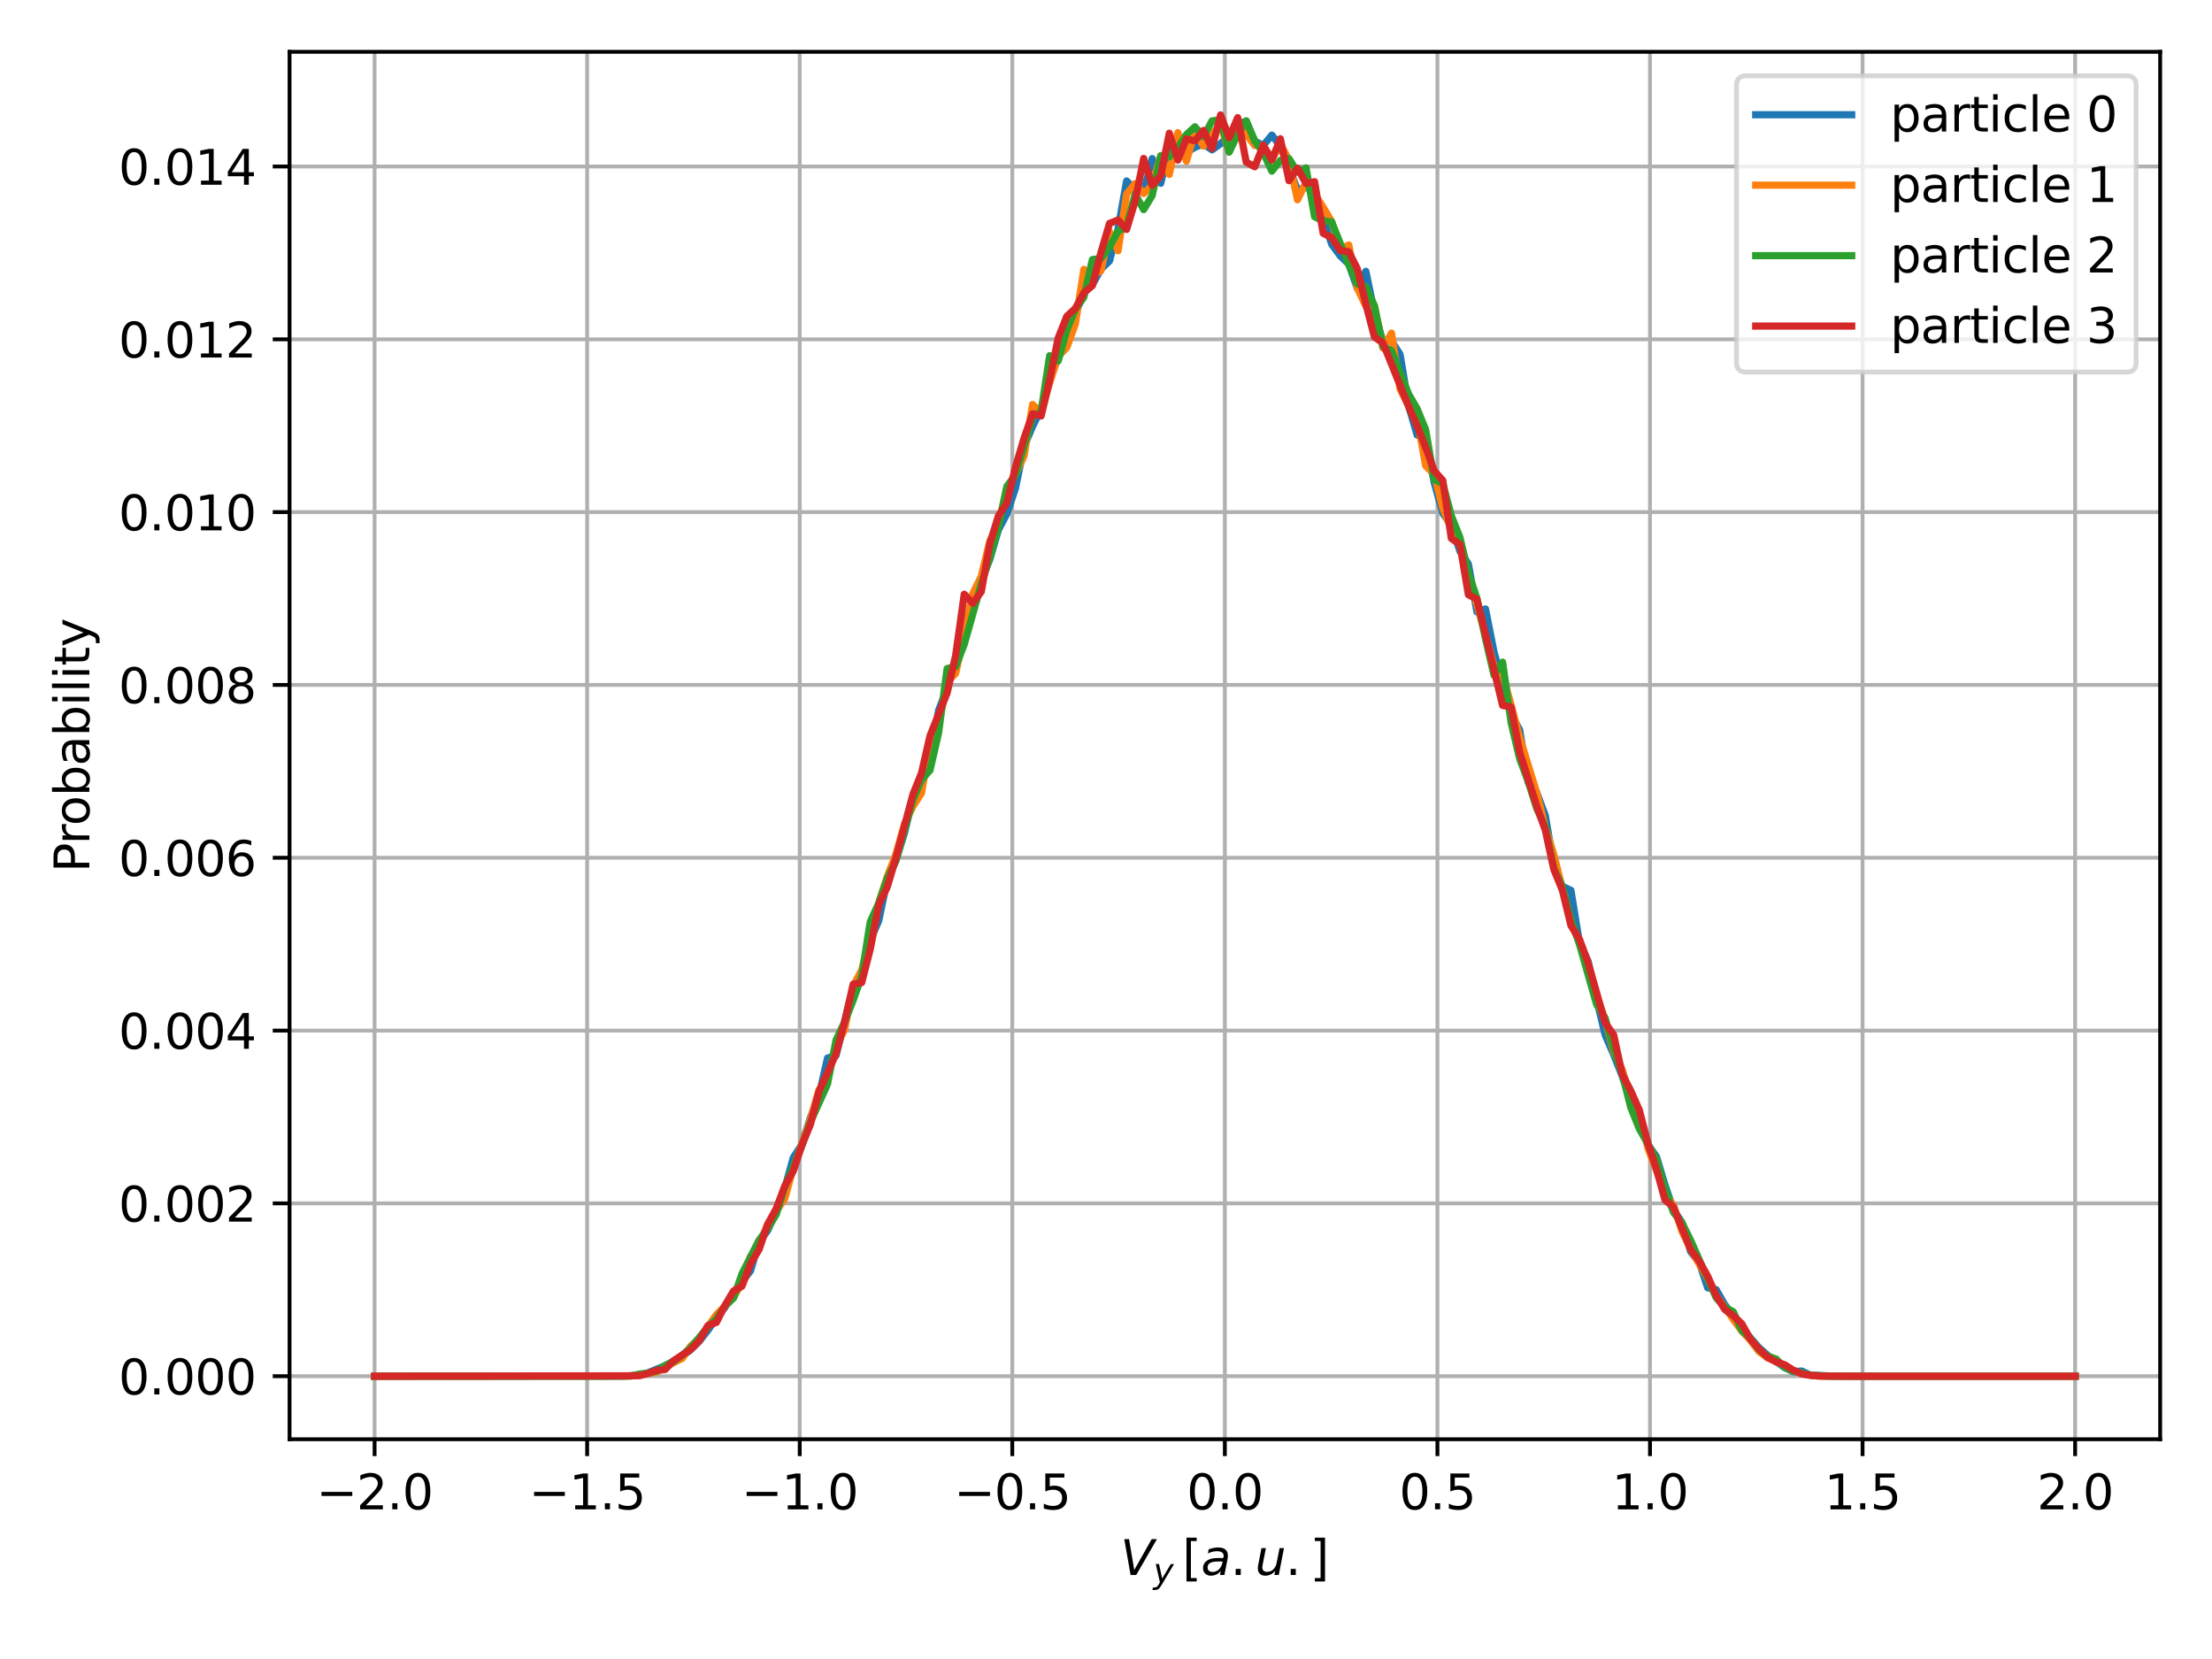 <?xml version="1.0" encoding="utf-8" standalone="no"?>
<!DOCTYPE svg PUBLIC "-//W3C//DTD SVG 1.1//EN"
  "http://www.w3.org/Graphics/SVG/1.1/DTD/svg11.dtd">
<svg height="345.6pt" version="1.1" viewBox="0 0 460.8 345.6" width="460.8pt" xmlns="http://www.w3.org/2000/svg" xmlns:xlink="http://www.w3.org/1999/xlink">
 <defs>
  <style type="text/css">*{stroke-linecap:butt;stroke-linejoin:round;}</style>
 </defs>
 <g id="figure_1">
  <g id="patch_1">
   <path d="M 0 345.6 
L 460.8 345.6 
L 460.8 0 
L 0 0 
z
" style="fill:#ffffff;"/>
  </g>
  <g id="axes_1">
   <g id="patch_2">
    <path d="M 60.32 299.824 
L 450 299.824 
L 450 10.8 
L 60.32 10.8 
z
" style="fill:#ffffff;"/>
   </g>
   <g id="matplotlib.axis_1">
    <g id="xtick_1">
     <g id="line2d_1">
      <path clip-path="url(#p11aba7e1f1)" d="M 78.033 299.824 
L 78.033 10.8 
" style="fill:none;stroke:#b0b0b0;stroke-linecap:square;stroke-width:0.8;"/>
     </g>
     <g id="line2d_2">
      <defs>
       <path d="M 0 0 
L 0 3.5 
" id="ma7672d4376" style="stroke:#000000;stroke-width:0.8;"/>
      </defs>
      <g>
       <use style="stroke:#000000;stroke-width:0.8;" x="78.033" xlink:href="#ma7672d4376" y="299.824"/>
      </g>
     </g>
     <g id="text_1">
      <!-- −2.0 -->
      <g transform="translate(65.891 314.422)scale(0.1 -0.1)">
       <defs>
        <path d="M 678 2272 
L 4684 2272 
L 4684 1741 
L 678 1741 
L 678 2272 
z
" id="DejaVuSans-2212" transform="scale(0.016)"/>
        <path d="M 1228 531 
L 3431 531 
L 3431 0 
L 469 0 
L 469 531 
Q 828 903 1448 1529 
Q 2069 2156 2228 2338 
Q 2531 2678 2651 2914 
Q 2772 3150 2772 3378 
Q 2772 3750 2511 3984 
Q 2250 4219 1831 4219 
Q 1534 4219 1204 4116 
Q 875 4013 500 3803 
L 500 4441 
Q 881 4594 1212 4672 
Q 1544 4750 1819 4750 
Q 2544 4750 2975 4387 
Q 3406 4025 3406 3419 
Q 3406 3131 3298 2873 
Q 3191 2616 2906 2266 
Q 2828 2175 2409 1742 
Q 1991 1309 1228 531 
z
" id="DejaVuSans-32" transform="scale(0.016)"/>
        <path d="M 684 794 
L 1344 794 
L 1344 0 
L 684 0 
L 684 794 
z
" id="DejaVuSans-2e" transform="scale(0.016)"/>
        <path d="M 2034 4250 
Q 1547 4250 1301 3770 
Q 1056 3291 1056 2328 
Q 1056 1369 1301 889 
Q 1547 409 2034 409 
Q 2525 409 2770 889 
Q 3016 1369 3016 2328 
Q 3016 3291 2770 3770 
Q 2525 4250 2034 4250 
z
M 2034 4750 
Q 2819 4750 3233 4129 
Q 3647 3509 3647 2328 
Q 3647 1150 3233 529 
Q 2819 -91 2034 -91 
Q 1250 -91 836 529 
Q 422 1150 422 2328 
Q 422 3509 836 4129 
Q 1250 4750 2034 4750 
z
" id="DejaVuSans-30" transform="scale(0.016)"/>
       </defs>
       <use xlink:href="#DejaVuSans-2212"/>
       <use x="83.789" xlink:href="#DejaVuSans-32"/>
       <use x="147.412" xlink:href="#DejaVuSans-2e"/>
       <use x="179.199" xlink:href="#DejaVuSans-30"/>
      </g>
     </g>
    </g>
    <g id="xtick_2">
     <g id="line2d_3">
      <path clip-path="url(#p11aba7e1f1)" d="M 122.315 299.824 
L 122.315 10.8 
" style="fill:none;stroke:#b0b0b0;stroke-linecap:square;stroke-width:0.8;"/>
     </g>
     <g id="line2d_4">
      <g>
       <use style="stroke:#000000;stroke-width:0.8;" x="122.315" xlink:href="#ma7672d4376" y="299.824"/>
      </g>
     </g>
     <g id="text_2">
      <!-- −1.5 -->
      <g transform="translate(110.173 314.422)scale(0.1 -0.1)">
       <defs>
        <path d="M 794 531 
L 1825 531 
L 1825 4091 
L 703 3866 
L 703 4441 
L 1819 4666 
L 2450 4666 
L 2450 531 
L 3481 531 
L 3481 0 
L 794 0 
L 794 531 
z
" id="DejaVuSans-31" transform="scale(0.016)"/>
        <path d="M 691 4666 
L 3169 4666 
L 3169 4134 
L 1269 4134 
L 1269 2991 
Q 1406 3038 1543 3061 
Q 1681 3084 1819 3084 
Q 2600 3084 3056 2656 
Q 3513 2228 3513 1497 
Q 3513 744 3044 326 
Q 2575 -91 1722 -91 
Q 1428 -91 1123 -41 
Q 819 9 494 109 
L 494 744 
Q 775 591 1075 516 
Q 1375 441 1709 441 
Q 2250 441 2565 725 
Q 2881 1009 2881 1497 
Q 2881 1984 2565 2268 
Q 2250 2553 1709 2553 
Q 1456 2553 1204 2497 
Q 953 2441 691 2322 
L 691 4666 
z
" id="DejaVuSans-35" transform="scale(0.016)"/>
       </defs>
       <use xlink:href="#DejaVuSans-2212"/>
       <use x="83.789" xlink:href="#DejaVuSans-31"/>
       <use x="147.412" xlink:href="#DejaVuSans-2e"/>
       <use x="179.199" xlink:href="#DejaVuSans-35"/>
      </g>
     </g>
    </g>
    <g id="xtick_3">
     <g id="line2d_5">
      <path clip-path="url(#p11aba7e1f1)" d="M 166.596 299.824 
L 166.596 10.8 
" style="fill:none;stroke:#b0b0b0;stroke-linecap:square;stroke-width:0.8;"/>
     </g>
     <g id="line2d_6">
      <g>
       <use style="stroke:#000000;stroke-width:0.8;" x="166.596" xlink:href="#ma7672d4376" y="299.824"/>
      </g>
     </g>
     <g id="text_3">
      <!-- −1.0 -->
      <g transform="translate(154.455 314.422)scale(0.1 -0.1)">
       <use xlink:href="#DejaVuSans-2212"/>
       <use x="83.789" xlink:href="#DejaVuSans-31"/>
       <use x="147.412" xlink:href="#DejaVuSans-2e"/>
       <use x="179.199" xlink:href="#DejaVuSans-30"/>
      </g>
     </g>
    </g>
    <g id="xtick_4">
     <g id="line2d_7">
      <path clip-path="url(#p11aba7e1f1)" d="M 210.878 299.824 
L 210.878 10.8 
" style="fill:none;stroke:#b0b0b0;stroke-linecap:square;stroke-width:0.8;"/>
     </g>
     <g id="line2d_8">
      <g>
       <use style="stroke:#000000;stroke-width:0.8;" x="210.878" xlink:href="#ma7672d4376" y="299.824"/>
      </g>
     </g>
     <g id="text_4">
      <!-- −0.5 -->
      <g transform="translate(198.737 314.422)scale(0.1 -0.1)">
       <use xlink:href="#DejaVuSans-2212"/>
       <use x="83.789" xlink:href="#DejaVuSans-30"/>
       <use x="147.412" xlink:href="#DejaVuSans-2e"/>
       <use x="179.199" xlink:href="#DejaVuSans-35"/>
      </g>
     </g>
    </g>
    <g id="xtick_5">
     <g id="line2d_9">
      <path clip-path="url(#p11aba7e1f1)" d="M 255.16 299.824 
L 255.16 10.8 
" style="fill:none;stroke:#b0b0b0;stroke-linecap:square;stroke-width:0.8;"/>
     </g>
     <g id="line2d_10">
      <g>
       <use style="stroke:#000000;stroke-width:0.8;" x="255.16" xlink:href="#ma7672d4376" y="299.824"/>
      </g>
     </g>
     <g id="text_5">
      <!-- 0.0 -->
      <g transform="translate(247.208 314.422)scale(0.1 -0.1)">
       <use xlink:href="#DejaVuSans-30"/>
       <use x="63.623" xlink:href="#DejaVuSans-2e"/>
       <use x="95.41" xlink:href="#DejaVuSans-30"/>
      </g>
     </g>
    </g>
    <g id="xtick_6">
     <g id="line2d_11">
      <path clip-path="url(#p11aba7e1f1)" d="M 299.442 299.824 
L 299.442 10.8 
" style="fill:none;stroke:#b0b0b0;stroke-linecap:square;stroke-width:0.8;"/>
     </g>
     <g id="line2d_12">
      <g>
       <use style="stroke:#000000;stroke-width:0.8;" x="299.442" xlink:href="#ma7672d4376" y="299.824"/>
      </g>
     </g>
     <g id="text_6">
      <!-- 0.5 -->
      <g transform="translate(291.49 314.422)scale(0.1 -0.1)">
       <use xlink:href="#DejaVuSans-30"/>
       <use x="63.623" xlink:href="#DejaVuSans-2e"/>
       <use x="95.41" xlink:href="#DejaVuSans-35"/>
      </g>
     </g>
    </g>
    <g id="xtick_7">
     <g id="line2d_13">
      <path clip-path="url(#p11aba7e1f1)" d="M 343.724 299.824 
L 343.724 10.8 
" style="fill:none;stroke:#b0b0b0;stroke-linecap:square;stroke-width:0.8;"/>
     </g>
     <g id="line2d_14">
      <g>
       <use style="stroke:#000000;stroke-width:0.8;" x="343.724" xlink:href="#ma7672d4376" y="299.824"/>
      </g>
     </g>
     <g id="text_7">
      <!-- 1.0 -->
      <g transform="translate(335.772 314.422)scale(0.1 -0.1)">
       <use xlink:href="#DejaVuSans-31"/>
       <use x="63.623" xlink:href="#DejaVuSans-2e"/>
       <use x="95.41" xlink:href="#DejaVuSans-30"/>
      </g>
     </g>
    </g>
    <g id="xtick_8">
     <g id="line2d_15">
      <path clip-path="url(#p11aba7e1f1)" d="M 388.005 299.824 
L 388.005 10.8 
" style="fill:none;stroke:#b0b0b0;stroke-linecap:square;stroke-width:0.8;"/>
     </g>
     <g id="line2d_16">
      <g>
       <use style="stroke:#000000;stroke-width:0.8;" x="388.005" xlink:href="#ma7672d4376" y="299.824"/>
      </g>
     </g>
     <g id="text_8">
      <!-- 1.5 -->
      <g transform="translate(380.054 314.422)scale(0.1 -0.1)">
       <use xlink:href="#DejaVuSans-31"/>
       <use x="63.623" xlink:href="#DejaVuSans-2e"/>
       <use x="95.41" xlink:href="#DejaVuSans-35"/>
      </g>
     </g>
    </g>
    <g id="xtick_9">
     <g id="line2d_17">
      <path clip-path="url(#p11aba7e1f1)" d="M 432.287 299.824 
L 432.287 10.8 
" style="fill:none;stroke:#b0b0b0;stroke-linecap:square;stroke-width:0.8;"/>
     </g>
     <g id="line2d_18">
      <g>
       <use style="stroke:#000000;stroke-width:0.8;" x="432.287" xlink:href="#ma7672d4376" y="299.824"/>
      </g>
     </g>
     <g id="text_9">
      <!-- 2.0 -->
      <g transform="translate(424.336 314.422)scale(0.1 -0.1)">
       <use xlink:href="#DejaVuSans-32"/>
       <use x="63.623" xlink:href="#DejaVuSans-2e"/>
       <use x="95.41" xlink:href="#DejaVuSans-30"/>
      </g>
     </g>
    </g>
    <g id="text_10">
     <!-- $V_y\/[a.u.]$ -->
     <g transform="translate(233.41 328.102)scale(0.1 -0.1)">
      <defs>
       <path d="M 1319 0 
L 500 4666 
L 1119 4666 
L 1797 653 
L 4063 4666 
L 4750 4666 
L 2053 0 
L 1319 0 
z
" id="DejaVuSans-Oblique-56" transform="scale(0.016)"/>
       <path d="M 1588 -325 
Q 1188 -997 936 -1164 
Q 684 -1331 294 -1331 
L -159 -1331 
L -63 -850 
L 269 -850 
Q 509 -850 678 -719 
Q 847 -588 1056 -206 
L 1234 128 
L 459 3500 
L 1069 3500 
L 1650 819 
L 3256 3500 
L 3859 3500 
L 1588 -325 
z
" id="DejaVuSans-Oblique-79" transform="scale(0.016)"/>
       <path d="M 550 4863 
L 1875 4863 
L 1875 4416 
L 1125 4416 
L 1125 -397 
L 1875 -397 
L 1875 -844 
L 550 -844 
L 550 4863 
z
" id="DejaVuSans-5b" transform="scale(0.016)"/>
       <path d="M 3438 1997 
L 3047 0 
L 2472 0 
L 2578 531 
Q 2325 219 2001 64 
Q 1678 -91 1281 -91 
Q 834 -91 548 182 
Q 263 456 263 884 
Q 263 1497 752 1853 
Q 1241 2209 2100 2209 
L 2900 2209 
L 2931 2363 
Q 2938 2388 2941 2417 
Q 2944 2447 2944 2509 
Q 2944 2788 2717 2942 
Q 2491 3097 2081 3097 
Q 1800 3097 1504 3025 
Q 1209 2953 897 2809 
L 997 3341 
Q 1322 3463 1633 3523 
Q 1944 3584 2234 3584 
Q 2853 3584 3176 3315 
Q 3500 3047 3500 2534 
Q 3500 2431 3484 2292 
Q 3469 2153 3438 1997 
z
M 2816 1759 
L 2241 1759 
Q 1534 1759 1195 1570 
Q 856 1381 856 984 
Q 856 709 1029 553 
Q 1203 397 1509 397 
Q 1978 397 2328 733 
Q 2678 1069 2791 1631 
L 2816 1759 
z
" id="DejaVuSans-Oblique-61" transform="scale(0.016)"/>
       <path d="M 428 1388 
L 838 3500 
L 1416 3500 
L 1006 1409 
Q 975 1256 961 1147 
Q 947 1038 947 966 
Q 947 700 1109 554 
Q 1272 409 1569 409 
Q 2031 409 2368 721 
Q 2706 1034 2809 1563 
L 3194 3500 
L 3769 3500 
L 3091 0 
L 2516 0 
L 2631 550 
Q 2388 244 2052 76 
Q 1716 -91 1338 -91 
Q 878 -91 622 161 
Q 366 413 366 863 
Q 366 956 381 1097 
Q 397 1238 428 1388 
z
" id="DejaVuSans-Oblique-75" transform="scale(0.016)"/>
       <path d="M 1947 4863 
L 1947 -844 
L 622 -844 
L 622 -397 
L 1369 -397 
L 1369 4416 
L 622 4416 
L 622 4863 
L 1947 4863 
z
" id="DejaVuSans-5d" transform="scale(0.016)"/>
      </defs>
      <use transform="translate(0 0.016)" xlink:href="#DejaVuSans-Oblique-56"/>
      <use transform="translate(68.408 -16.391)scale(0.7)" xlink:href="#DejaVuSans-Oblique-79"/>
      <use transform="translate(128.804 0.016)" xlink:href="#DejaVuSans-5b"/>
      <use transform="translate(167.818 0.016)" xlink:href="#DejaVuSans-Oblique-61"/>
      <use transform="translate(229.097 0.016)" xlink:href="#DejaVuSans-2e"/>
      <use transform="translate(280.367 0.016)" xlink:href="#DejaVuSans-Oblique-75"/>
      <use transform="translate(343.745 0.016)" xlink:href="#DejaVuSans-2e"/>
      <use transform="translate(395.015 0.016)" xlink:href="#DejaVuSans-5d"/>
     </g>
    </g>
   </g>
   <g id="matplotlib.axis_2">
    <g id="ytick_1">
     <g id="line2d_19">
      <path clip-path="url(#p11aba7e1f1)" d="M 60.32 286.687 
L 450 286.687 
" style="fill:none;stroke:#b0b0b0;stroke-linecap:square;stroke-width:0.8;"/>
     </g>
     <g id="line2d_20">
      <defs>
       <path d="M 0 0 
L -3.5 0 
" id="m3a9f79f836" style="stroke:#000000;stroke-width:0.8;"/>
      </defs>
      <g>
       <use style="stroke:#000000;stroke-width:0.8;" x="60.32" xlink:href="#m3a9f79f836" y="286.687"/>
      </g>
     </g>
     <g id="text_11">
      <!-- 0.000 -->
      <g transform="translate(24.692 290.486)scale(0.1 -0.1)">
       <use xlink:href="#DejaVuSans-30"/>
       <use x="63.623" xlink:href="#DejaVuSans-2e"/>
       <use x="95.41" xlink:href="#DejaVuSans-30"/>
       <use x="159.033" xlink:href="#DejaVuSans-30"/>
       <use x="222.656" xlink:href="#DejaVuSans-30"/>
      </g>
     </g>
    </g>
    <g id="ytick_2">
     <g id="line2d_21">
      <path clip-path="url(#p11aba7e1f1)" d="M 60.32 250.686 
L 450 250.686 
" style="fill:none;stroke:#b0b0b0;stroke-linecap:square;stroke-width:0.8;"/>
     </g>
     <g id="line2d_22">
      <g>
       <use style="stroke:#000000;stroke-width:0.8;" x="60.32" xlink:href="#m3a9f79f836" y="250.686"/>
      </g>
     </g>
     <g id="text_12">
      <!-- 0.002 -->
      <g transform="translate(24.692 254.485)scale(0.1 -0.1)">
       <use xlink:href="#DejaVuSans-30"/>
       <use x="63.623" xlink:href="#DejaVuSans-2e"/>
       <use x="95.41" xlink:href="#DejaVuSans-30"/>
       <use x="159.033" xlink:href="#DejaVuSans-30"/>
       <use x="222.656" xlink:href="#DejaVuSans-32"/>
      </g>
     </g>
    </g>
    <g id="ytick_3">
     <g id="line2d_23">
      <path clip-path="url(#p11aba7e1f1)" d="M 60.32 214.685 
L 450 214.685 
" style="fill:none;stroke:#b0b0b0;stroke-linecap:square;stroke-width:0.8;"/>
     </g>
     <g id="line2d_24">
      <g>
       <use style="stroke:#000000;stroke-width:0.8;" x="60.32" xlink:href="#m3a9f79f836" y="214.685"/>
      </g>
     </g>
     <g id="text_13">
      <!-- 0.004 -->
      <g transform="translate(24.692 218.484)scale(0.1 -0.1)">
       <defs>
        <path d="M 2419 4116 
L 825 1625 
L 2419 1625 
L 2419 4116 
z
M 2253 4666 
L 3047 4666 
L 3047 1625 
L 3713 1625 
L 3713 1100 
L 3047 1100 
L 3047 0 
L 2419 0 
L 2419 1100 
L 313 1100 
L 313 1709 
L 2253 4666 
z
" id="DejaVuSans-34" transform="scale(0.016)"/>
       </defs>
       <use xlink:href="#DejaVuSans-30"/>
       <use x="63.623" xlink:href="#DejaVuSans-2e"/>
       <use x="95.41" xlink:href="#DejaVuSans-30"/>
       <use x="159.033" xlink:href="#DejaVuSans-30"/>
       <use x="222.656" xlink:href="#DejaVuSans-34"/>
      </g>
     </g>
    </g>
    <g id="ytick_4">
     <g id="line2d_25">
      <path clip-path="url(#p11aba7e1f1)" d="M 60.32 178.685 
L 450 178.685 
" style="fill:none;stroke:#b0b0b0;stroke-linecap:square;stroke-width:0.8;"/>
     </g>
     <g id="line2d_26">
      <g>
       <use style="stroke:#000000;stroke-width:0.8;" x="60.32" xlink:href="#m3a9f79f836" y="178.685"/>
      </g>
     </g>
     <g id="text_14">
      <!-- 0.006 -->
      <g transform="translate(24.692 182.484)scale(0.1 -0.1)">
       <defs>
        <path d="M 2113 2584 
Q 1688 2584 1439 2293 
Q 1191 2003 1191 1497 
Q 1191 994 1439 701 
Q 1688 409 2113 409 
Q 2538 409 2786 701 
Q 3034 994 3034 1497 
Q 3034 2003 2786 2293 
Q 2538 2584 2113 2584 
z
M 3366 4563 
L 3366 3988 
Q 3128 4100 2886 4159 
Q 2644 4219 2406 4219 
Q 1781 4219 1451 3797 
Q 1122 3375 1075 2522 
Q 1259 2794 1537 2939 
Q 1816 3084 2150 3084 
Q 2853 3084 3261 2657 
Q 3669 2231 3669 1497 
Q 3669 778 3244 343 
Q 2819 -91 2113 -91 
Q 1303 -91 875 529 
Q 447 1150 447 2328 
Q 447 3434 972 4092 
Q 1497 4750 2381 4750 
Q 2619 4750 2861 4703 
Q 3103 4656 3366 4563 
z
" id="DejaVuSans-36" transform="scale(0.016)"/>
       </defs>
       <use xlink:href="#DejaVuSans-30"/>
       <use x="63.623" xlink:href="#DejaVuSans-2e"/>
       <use x="95.41" xlink:href="#DejaVuSans-30"/>
       <use x="159.033" xlink:href="#DejaVuSans-30"/>
       <use x="222.656" xlink:href="#DejaVuSans-36"/>
      </g>
     </g>
    </g>
    <g id="ytick_5">
     <g id="line2d_27">
      <path clip-path="url(#p11aba7e1f1)" d="M 60.32 142.684 
L 450 142.684 
" style="fill:none;stroke:#b0b0b0;stroke-linecap:square;stroke-width:0.8;"/>
     </g>
     <g id="line2d_28">
      <g>
       <use style="stroke:#000000;stroke-width:0.8;" x="60.32" xlink:href="#m3a9f79f836" y="142.684"/>
      </g>
     </g>
     <g id="text_15">
      <!-- 0.008 -->
      <g transform="translate(24.692 146.483)scale(0.1 -0.1)">
       <defs>
        <path d="M 2034 2216 
Q 1584 2216 1326 1975 
Q 1069 1734 1069 1313 
Q 1069 891 1326 650 
Q 1584 409 2034 409 
Q 2484 409 2743 651 
Q 3003 894 3003 1313 
Q 3003 1734 2745 1975 
Q 2488 2216 2034 2216 
z
M 1403 2484 
Q 997 2584 770 2862 
Q 544 3141 544 3541 
Q 544 4100 942 4425 
Q 1341 4750 2034 4750 
Q 2731 4750 3128 4425 
Q 3525 4100 3525 3541 
Q 3525 3141 3298 2862 
Q 3072 2584 2669 2484 
Q 3125 2378 3379 2068 
Q 3634 1759 3634 1313 
Q 3634 634 3220 271 
Q 2806 -91 2034 -91 
Q 1263 -91 848 271 
Q 434 634 434 1313 
Q 434 1759 690 2068 
Q 947 2378 1403 2484 
z
M 1172 3481 
Q 1172 3119 1398 2916 
Q 1625 2713 2034 2713 
Q 2441 2713 2670 2916 
Q 2900 3119 2900 3481 
Q 2900 3844 2670 4047 
Q 2441 4250 2034 4250 
Q 1625 4250 1398 4047 
Q 1172 3844 1172 3481 
z
" id="DejaVuSans-38" transform="scale(0.016)"/>
       </defs>
       <use xlink:href="#DejaVuSans-30"/>
       <use x="63.623" xlink:href="#DejaVuSans-2e"/>
       <use x="95.41" xlink:href="#DejaVuSans-30"/>
       <use x="159.033" xlink:href="#DejaVuSans-30"/>
       <use x="222.656" xlink:href="#DejaVuSans-38"/>
      </g>
     </g>
    </g>
    <g id="ytick_6">
     <g id="line2d_29">
      <path clip-path="url(#p11aba7e1f1)" d="M 60.32 106.683 
L 450 106.683 
" style="fill:none;stroke:#b0b0b0;stroke-linecap:square;stroke-width:0.8;"/>
     </g>
     <g id="line2d_30">
      <g>
       <use style="stroke:#000000;stroke-width:0.8;" x="60.32" xlink:href="#m3a9f79f836" y="106.683"/>
      </g>
     </g>
     <g id="text_16">
      <!-- 0.010 -->
      <g transform="translate(24.692 110.482)scale(0.1 -0.1)">
       <use xlink:href="#DejaVuSans-30"/>
       <use x="63.623" xlink:href="#DejaVuSans-2e"/>
       <use x="95.41" xlink:href="#DejaVuSans-30"/>
       <use x="159.033" xlink:href="#DejaVuSans-31"/>
       <use x="222.656" xlink:href="#DejaVuSans-30"/>
      </g>
     </g>
    </g>
    <g id="ytick_7">
     <g id="line2d_31">
      <path clip-path="url(#p11aba7e1f1)" d="M 60.32 70.683 
L 450 70.683 
" style="fill:none;stroke:#b0b0b0;stroke-linecap:square;stroke-width:0.8;"/>
     </g>
     <g id="line2d_32">
      <g>
       <use style="stroke:#000000;stroke-width:0.8;" x="60.32" xlink:href="#m3a9f79f836" y="70.683"/>
      </g>
     </g>
     <g id="text_17">
      <!-- 0.012 -->
      <g transform="translate(24.692 74.482)scale(0.1 -0.1)">
       <use xlink:href="#DejaVuSans-30"/>
       <use x="63.623" xlink:href="#DejaVuSans-2e"/>
       <use x="95.41" xlink:href="#DejaVuSans-30"/>
       <use x="159.033" xlink:href="#DejaVuSans-31"/>
       <use x="222.656" xlink:href="#DejaVuSans-32"/>
      </g>
     </g>
    </g>
    <g id="ytick_8">
     <g id="line2d_33">
      <path clip-path="url(#p11aba7e1f1)" d="M 60.32 34.682 
L 450 34.682 
" style="fill:none;stroke:#b0b0b0;stroke-linecap:square;stroke-width:0.8;"/>
     </g>
     <g id="line2d_34">
      <g>
       <use style="stroke:#000000;stroke-width:0.8;" x="60.32" xlink:href="#m3a9f79f836" y="34.682"/>
      </g>
     </g>
     <g id="text_18">
      <!-- 0.014 -->
      <g transform="translate(24.692 38.481)scale(0.1 -0.1)">
       <use xlink:href="#DejaVuSans-30"/>
       <use x="63.623" xlink:href="#DejaVuSans-2e"/>
       <use x="95.41" xlink:href="#DejaVuSans-30"/>
       <use x="159.033" xlink:href="#DejaVuSans-31"/>
       <use x="222.656" xlink:href="#DejaVuSans-34"/>
      </g>
     </g>
    </g>
    <g id="text_19">
     <!-- Probability -->
     <g transform="translate(18.612 181.741)rotate(-90)scale(0.1 -0.1)">
      <defs>
       <path d="M 1259 4147 
L 1259 2394 
L 2053 2394 
Q 2494 2394 2734 2622 
Q 2975 2850 2975 3272 
Q 2975 3691 2734 3919 
Q 2494 4147 2053 4147 
L 1259 4147 
z
M 628 4666 
L 2053 4666 
Q 2838 4666 3239 4311 
Q 3641 3956 3641 3272 
Q 3641 2581 3239 2228 
Q 2838 1875 2053 1875 
L 1259 1875 
L 1259 0 
L 628 0 
L 628 4666 
z
" id="DejaVuSans-50" transform="scale(0.016)"/>
       <path d="M 2631 2963 
Q 2534 3019 2420 3045 
Q 2306 3072 2169 3072 
Q 1681 3072 1420 2755 
Q 1159 2438 1159 1844 
L 1159 0 
L 581 0 
L 581 3500 
L 1159 3500 
L 1159 2956 
Q 1341 3275 1631 3429 
Q 1922 3584 2338 3584 
Q 2397 3584 2469 3576 
Q 2541 3569 2628 3553 
L 2631 2963 
z
" id="DejaVuSans-72" transform="scale(0.016)"/>
       <path d="M 1959 3097 
Q 1497 3097 1228 2736 
Q 959 2375 959 1747 
Q 959 1119 1226 758 
Q 1494 397 1959 397 
Q 2419 397 2687 759 
Q 2956 1122 2956 1747 
Q 2956 2369 2687 2733 
Q 2419 3097 1959 3097 
z
M 1959 3584 
Q 2709 3584 3137 3096 
Q 3566 2609 3566 1747 
Q 3566 888 3137 398 
Q 2709 -91 1959 -91 
Q 1206 -91 779 398 
Q 353 888 353 1747 
Q 353 2609 779 3096 
Q 1206 3584 1959 3584 
z
" id="DejaVuSans-6f" transform="scale(0.016)"/>
       <path d="M 3116 1747 
Q 3116 2381 2855 2742 
Q 2594 3103 2138 3103 
Q 1681 3103 1420 2742 
Q 1159 2381 1159 1747 
Q 1159 1113 1420 752 
Q 1681 391 2138 391 
Q 2594 391 2855 752 
Q 3116 1113 3116 1747 
z
M 1159 2969 
Q 1341 3281 1617 3432 
Q 1894 3584 2278 3584 
Q 2916 3584 3314 3078 
Q 3713 2572 3713 1747 
Q 3713 922 3314 415 
Q 2916 -91 2278 -91 
Q 1894 -91 1617 61 
Q 1341 213 1159 525 
L 1159 0 
L 581 0 
L 581 4863 
L 1159 4863 
L 1159 2969 
z
" id="DejaVuSans-62" transform="scale(0.016)"/>
       <path d="M 2194 1759 
Q 1497 1759 1228 1600 
Q 959 1441 959 1056 
Q 959 750 1161 570 
Q 1363 391 1709 391 
Q 2188 391 2477 730 
Q 2766 1069 2766 1631 
L 2766 1759 
L 2194 1759 
z
M 3341 1997 
L 3341 0 
L 2766 0 
L 2766 531 
Q 2569 213 2275 61 
Q 1981 -91 1556 -91 
Q 1019 -91 701 211 
Q 384 513 384 1019 
Q 384 1609 779 1909 
Q 1175 2209 1959 2209 
L 2766 2209 
L 2766 2266 
Q 2766 2663 2505 2880 
Q 2244 3097 1772 3097 
Q 1472 3097 1187 3025 
Q 903 2953 641 2809 
L 641 3341 
Q 956 3463 1253 3523 
Q 1550 3584 1831 3584 
Q 2591 3584 2966 3190 
Q 3341 2797 3341 1997 
z
" id="DejaVuSans-61" transform="scale(0.016)"/>
       <path d="M 603 3500 
L 1178 3500 
L 1178 0 
L 603 0 
L 603 3500 
z
M 603 4863 
L 1178 4863 
L 1178 4134 
L 603 4134 
L 603 4863 
z
" id="DejaVuSans-69" transform="scale(0.016)"/>
       <path d="M 603 4863 
L 1178 4863 
L 1178 0 
L 603 0 
L 603 4863 
z
" id="DejaVuSans-6c" transform="scale(0.016)"/>
       <path d="M 1172 4494 
L 1172 3500 
L 2356 3500 
L 2356 3053 
L 1172 3053 
L 1172 1153 
Q 1172 725 1289 603 
Q 1406 481 1766 481 
L 2356 481 
L 2356 0 
L 1766 0 
Q 1100 0 847 248 
Q 594 497 594 1153 
L 594 3053 
L 172 3053 
L 172 3500 
L 594 3500 
L 594 4494 
L 1172 4494 
z
" id="DejaVuSans-74" transform="scale(0.016)"/>
       <path d="M 2059 -325 
Q 1816 -950 1584 -1140 
Q 1353 -1331 966 -1331 
L 506 -1331 
L 506 -850 
L 844 -850 
Q 1081 -850 1212 -737 
Q 1344 -625 1503 -206 
L 1606 56 
L 191 3500 
L 800 3500 
L 1894 763 
L 2988 3500 
L 3597 3500 
L 2059 -325 
z
" id="DejaVuSans-79" transform="scale(0.016)"/>
      </defs>
      <use xlink:href="#DejaVuSans-50"/>
      <use x="58.553" xlink:href="#DejaVuSans-72"/>
      <use x="97.416" xlink:href="#DejaVuSans-6f"/>
      <use x="158.598" xlink:href="#DejaVuSans-62"/>
      <use x="222.074" xlink:href="#DejaVuSans-61"/>
      <use x="283.354" xlink:href="#DejaVuSans-62"/>
      <use x="346.83" xlink:href="#DejaVuSans-69"/>
      <use x="374.613" xlink:href="#DejaVuSans-6c"/>
      <use x="402.396" xlink:href="#DejaVuSans-69"/>
      <use x="430.18" xlink:href="#DejaVuSans-74"/>
      <use x="469.389" xlink:href="#DejaVuSans-79"/>
     </g>
    </g>
   </g>
   <g id="line2d_35">
    <path clip-path="url(#p11aba7e1f1)" d="M 78.033 286.687 
L 129.658 286.687 
L 133.218 286.488 
L 134.998 285.976 
L 138.559 284.497 
L 142.119 282.507 
L 143.899 281.171 
L 145.679 279.408 
L 147.459 277.134 
L 149.24 274.519 
L 151.02 272.358 
L 152.8 269.287 
L 156.36 264.71 
L 158.141 258.655 
L 159.921 256.352 
L 161.701 252.315 
L 163.481 247.539 
L 165.261 241.142 
L 167.041 238.413 
L 168.822 232.812 
L 170.602 228.292 
L 172.382 220.416 
L 174.162 219.876 
L 177.722 205.604 
L 179.503 204.041 
L 181.283 195.91 
L 183.063 191.788 
L 184.843 183.23 
L 186.623 179.278 
L 188.403 173.592 
L 190.184 166.144 
L 191.964 163.614 
L 193.744 157.416 
L 195.524 147.977 
L 197.304 143.371 
L 199.085 137.43 
L 200.865 129.071 
L 202.645 127.024 
L 204.425 120.77 
L 206.205 116.505 
L 207.985 110.393 
L 209.766 107.01 
L 211.546 101.693 
L 213.326 93.051 
L 215.106 88.814 
L 216.886 85.261 
L 218.666 78.921 
L 220.447 74.543 
L 222.227 66.412 
L 224.007 65.445 
L 225.787 60.925 
L 227.567 59.304 
L 229.347 56.063 
L 231.128 54.357 
L 232.908 47.733 
L 234.688 37.698 
L 236.468 39.489 
L 238.248 39.972 
L 240.029 33.035 
L 241.809 38.181 
L 243.589 30.732 
L 245.369 32.722 
L 247.149 31.784 
L 248.929 30.675 
L 250.71 29.993 
L 252.49 31.216 
L 254.27 29.936 
L 256.05 28.145 
L 257.83 25.785 
L 259.61 25.274 
L 261.391 29.424 
L 263.171 30.277 
L 264.951 28.145 
L 266.731 30.448 
L 268.511 34.855 
L 270.291 39.602 
L 272.072 39.005 
L 273.852 39.83 
L 277.412 50.889 
L 279.192 53.306 
L 280.973 55.011 
L 282.753 60.072 
L 284.533 56.518 
L 286.313 65.076 
L 288.093 71.188 
L 289.873 71.046 
L 291.654 73.803 
L 293.434 84.522 
L 295.214 90.634 
L 296.994 91.316 
L 298.774 100.556 
L 300.554 106.924 
L 302.335 109.426 
L 304.115 114.799 
L 305.895 117.5 
L 307.675 127.479 
L 309.455 126.854 
L 311.235 135.838 
L 314.796 148.773 
L 316.576 152.071 
L 318.356 162.988 
L 320.136 165.12 
L 321.917 169.897 
L 323.697 180.387 
L 325.477 184.652 
L 327.257 185.476 
L 329.037 196.478 
L 330.817 200.203 
L 332.598 208.192 
L 334.378 215.583 
L 336.158 219.706 
L 337.938 224.169 
L 339.718 229.571 
L 341.498 233.835 
L 343.279 238.441 
L 345.059 240.914 
L 346.839 246.828 
L 348.619 252.031 
L 350.399 254.674 
L 352.179 260.73 
L 353.96 262.976 
L 355.74 268.264 
L 357.52 268.662 
L 359.3 271.789 
L 361.08 274.092 
L 362.861 276.679 
L 366.421 280.745 
L 368.201 282.308 
L 371.761 284.895 
L 373.542 285.748 
L 375.322 285.606 
L 377.102 286.459 
L 382.442 286.687 
L 432.287 286.687 
L 432.287 286.687 
" style="fill:none;stroke:#1f77b4;stroke-linecap:square;stroke-width:1.5;"/>
   </g>
   <g id="line2d_36">
    <path clip-path="url(#p11aba7e1f1)" d="M 78.033 286.687 
L 131.438 286.658 
L 136.778 285.834 
L 140.339 283.844 
L 142.119 282.991 
L 143.899 280.404 
L 145.679 278.868 
L 149.24 273.865 
L 152.8 270.282 
L 154.58 267.24 
L 156.36 261.697 
L 158.141 259.451 
L 159.921 254.987 
L 163.481 249.699 
L 165.261 243.331 
L 168.822 233.21 
L 170.602 227.041 
L 172.382 224.681 
L 174.162 218.028 
L 175.942 214.503 
L 177.722 205.405 
L 179.503 202.108 
L 183.063 188.006 
L 184.843 182.576 
L 186.623 177.999 
L 188.403 171.659 
L 190.184 167.992 
L 191.964 165.206 
L 193.744 154.971 
L 195.524 150.962 
L 197.304 142.092 
L 199.085 140.273 
L 202.645 123.67 
L 204.425 120.031 
L 206.205 112.667 
L 207.985 109.284 
L 209.766 101.466 
L 211.546 98.793 
L 213.326 95.012 
L 215.106 84.266 
L 216.886 85.971 
L 218.666 79.774 
L 220.447 74.23 
L 222.227 72.41 
L 224.007 67.492 
L 225.787 56.12 
L 227.567 57.343 
L 229.347 56.404 
L 231.128 48.245 
L 232.908 52.254 
L 234.688 40.427 
L 236.468 38.238 
L 238.248 40.313 
L 240.029 38.636 
L 241.809 32.41 
L 243.589 36.333 
L 245.369 27.633 
L 247.149 33.575 
L 248.929 27.52 
L 250.71 30.448 
L 252.49 27.889 
L 254.27 25.984 
L 256.05 31.642 
L 257.83 24.904 
L 259.61 27.974 
L 261.391 30.306 
L 263.171 30.363 
L 264.951 33.291 
L 266.731 29.965 
L 268.511 33.376 
L 270.291 41.621 
L 272.072 37.953 
L 273.852 40.398 
L 275.632 43.156 
L 277.412 46.17 
L 279.192 51.912 
L 280.973 51.031 
L 282.753 59.987 
L 284.533 63.796 
L 286.313 63.654 
L 288.093 72.496 
L 289.873 69.397 
L 291.654 81.053 
L 293.434 84.55 
L 295.214 87.194 
L 296.994 97.031 
L 298.774 98.85 
L 300.554 105.844 
L 302.335 110.336 
L 304.115 112.525 
L 305.895 120.087 
L 307.675 125.944 
L 311.235 138.737 
L 313.016 140.585 
L 314.796 146.868 
L 316.576 153.606 
L 320.136 165.177 
L 321.917 172.313 
L 323.697 178.056 
L 327.257 192.242 
L 329.037 196.393 
L 330.817 201.653 
L 332.598 207.538 
L 334.378 212.399 
L 336.158 219.109 
L 337.938 222.805 
L 339.718 228.775 
L 341.498 231.732 
L 343.279 239.123 
L 346.839 248.534 
L 348.619 251.121 
L 350.399 256.551 
L 352.179 260.19 
L 355.74 266.444 
L 357.52 269.998 
L 359.3 272.244 
L 361.08 274.888 
L 362.861 277.276 
L 364.641 279.209 
L 366.421 281.541 
L 368.201 282.877 
L 369.981 283.531 
L 371.761 284.611 
L 373.542 285.464 
L 375.322 286.146 
L 377.102 286.516 
L 378.882 286.658 
L 386.003 286.687 
L 432.287 286.687 
L 432.287 286.687 
" style="fill:none;stroke:#ff7f0e;stroke-linecap:square;stroke-width:1.5;"/>
   </g>
   <g id="line2d_37">
    <path clip-path="url(#p11aba7e1f1)" d="M 78.033 286.687 
L 131.438 286.658 
L 133.218 286.232 
L 134.998 286.061 
L 136.778 285.635 
L 138.559 284.469 
L 140.339 283.645 
L 142.119 282.308 
L 143.899 280.745 
L 147.459 276.452 
L 149.24 274.718 
L 151.02 272.102 
L 152.8 270.425 
L 154.58 265.336 
L 158.141 258.314 
L 159.921 255.925 
L 161.701 252.997 
L 163.481 247.283 
L 167.041 238.725 
L 168.822 233.75 
L 172.382 225.847 
L 174.162 216.692 
L 175.942 212.911 
L 177.722 208.391 
L 179.503 203.33 
L 181.283 192.043 
L 183.063 188.12 
L 184.843 182.917 
L 186.623 179.364 
L 190.184 166.599 
L 191.964 162.476 
L 193.744 160.429 
L 195.524 152.668 
L 197.304 139.278 
L 199.085 138.851 
L 200.865 134.245 
L 204.425 121.623 
L 206.205 116.164 
L 207.985 109.796 
L 209.766 101.295 
L 211.546 98.992 
L 215.106 86.853 
L 216.886 85.687 
L 218.666 74.088 
L 220.447 75.197 
L 222.227 68.743 
L 224.007 64.45 
L 225.787 61.92 
L 227.567 54.073 
L 229.347 53.817 
L 231.128 51.458 
L 232.908 48.16 
L 234.688 47.222 
L 236.468 40.427 
L 238.248 43.668 
L 240.029 40.711 
L 241.809 32.466 
L 243.589 32.665 
L 245.369 30.789 
L 247.149 28.031 
L 248.929 26.411 
L 250.71 28.486 
L 252.49 25.188 
L 254.27 24.961 
L 256.05 31.699 
L 257.83 28.003 
L 259.61 25.16 
L 261.391 29.396 
L 263.171 31.813 
L 264.951 35.651 
L 266.731 33.405 
L 268.511 33.035 
L 270.291 35.85 
L 272.072 34.968 
L 273.852 45.146 
L 275.632 46.027 
L 277.412 46.226 
L 280.973 55.153 
L 282.753 59.162 
L 284.533 59.788 
L 286.313 63.682 
L 288.093 72.211 
L 289.873 73.036 
L 293.434 82.077 
L 295.214 85.147 
L 296.994 89.525 
L 298.774 99.959 
L 300.554 100.698 
L 302.335 107.436 
L 304.115 111.9 
L 305.895 119.348 
L 307.675 124.665 
L 309.455 133.051 
L 311.235 140.671 
L 313.016 137.941 
L 314.796 150.564 
L 316.576 158.07 
L 318.356 162.817 
L 320.136 168.447 
L 321.917 172.256 
L 323.697 180.927 
L 325.477 184.765 
L 327.257 191.532 
L 329.037 196.734 
L 332.598 209.215 
L 334.378 212.087 
L 336.158 218.597 
L 337.938 223.686 
L 339.718 230.708 
L 341.498 235.143 
L 345.059 241.483 
L 346.839 247.681 
L 348.619 252.571 
L 350.399 254.76 
L 352.179 258.37 
L 357.52 270.368 
L 359.3 272.301 
L 361.08 273.268 
L 362.861 277.219 
L 364.641 278.755 
L 366.421 281.171 
L 368.201 282.507 
L 369.981 283.104 
L 371.761 284.839 
L 373.542 285.663 
L 375.322 286.004 
L 377.102 286.459 
L 380.662 286.687 
L 432.287 286.687 
L 432.287 286.687 
" style="fill:none;stroke:#2ca02c;stroke-linecap:square;stroke-width:1.5;"/>
   </g>
   <g id="line2d_38">
    <path clip-path="url(#p11aba7e1f1)" d="M 78.033 286.687 
L 131.438 286.601 
L 133.218 286.573 
L 134.998 286.118 
L 136.778 285.464 
L 138.559 285.293 
L 140.339 283.446 
L 143.899 281.114 
L 145.679 279.295 
L 147.459 276.139 
L 149.24 275.485 
L 151.02 271.931 
L 152.8 268.946 
L 154.58 267.923 
L 156.36 263.232 
L 158.141 260.275 
L 159.921 255.044 
L 161.701 251.775 
L 163.481 247.084 
L 165.261 243.928 
L 167.041 238.555 
L 168.822 234.262 
L 170.602 227.382 
L 174.162 219.535 
L 175.942 212.968 
L 177.722 205.036 
L 179.503 204.695 
L 181.283 197.758 
L 183.063 188.518 
L 184.843 184.737 
L 186.623 178.767 
L 190.184 165.461 
L 191.964 161.026 
L 193.744 153.265 
L 197.304 144.366 
L 199.085 136.52 
L 200.865 123.783 
L 202.645 125.688 
L 204.425 123.243 
L 206.205 113.236 
L 207.985 107.464 
L 209.766 104.735 
L 211.546 97.287 
L 213.326 91.288 
L 215.106 86.199 
L 216.886 86.654 
L 218.666 79.148 
L 220.447 70.392 
L 222.227 65.9 
L 224.007 64.251 
L 225.787 60.982 
L 227.567 59.503 
L 229.347 52.595 
L 231.128 46.539 
L 232.908 45.828 
L 234.688 47.79 
L 236.468 41.905 
L 238.248 33.007 
L 240.029 38.607 
L 241.809 36.589 
L 243.589 27.747 
L 245.369 33.348 
L 247.149 28.941 
L 248.929 29.339 
L 250.71 27.178 
L 252.49 30.931 
L 254.27 23.937 
L 256.05 28.685 
L 257.83 24.506 
L 259.61 33.774 
L 261.391 34.741 
L 263.171 30.249 
L 264.951 33.319 
L 266.731 28.913 
L 268.511 37.641 
L 270.291 35.025 
L 272.072 38.238 
L 273.852 37.84 
L 275.632 48.586 
L 277.412 49.524 
L 279.192 52.197 
L 280.973 52.453 
L 282.753 55.978 
L 284.533 63.341 
L 286.313 70.193 
L 288.093 71.444 
L 293.434 84.664 
L 295.214 88.729 
L 296.994 93.221 
L 298.774 98.083 
L 300.554 100.073 
L 302.335 112.155 
L 304.115 113.406 
L 305.895 123.897 
L 307.675 124.807 
L 313.016 146.954 
L 314.796 147.295 
L 316.576 156.733 
L 320.136 167.935 
L 321.917 172.967 
L 323.697 181.126 
L 325.477 185.476 
L 327.257 192.811 
L 329.037 195.654 
L 330.817 200.487 
L 334.378 213.053 
L 336.158 215.583 
L 337.938 223.828 
L 339.718 227.211 
L 341.498 231.248 
L 343.279 238.128 
L 345.059 243.502 
L 346.839 249.955 
L 348.619 251.433 
L 352.179 260.304 
L 353.96 262.72 
L 355.74 265.847 
L 357.52 269.884 
L 359.3 272.784 
L 361.08 274.092 
L 362.861 275.769 
L 364.641 278.982 
L 366.421 281.001 
L 368.201 282.735 
L 369.981 283.701 
L 371.761 284.298 
L 373.542 285.407 
L 375.322 286.203 
L 377.102 286.488 
L 378.882 286.658 
L 386.003 286.687 
L 432.287 286.687 
L 432.287 286.687 
" style="fill:none;stroke:#d62728;stroke-linecap:square;stroke-width:1.5;"/>
   </g>
   <g id="patch_3">
    <path d="M 60.32 299.824 
L 60.32 10.8 
" style="fill:none;stroke:#000000;stroke-linecap:square;stroke-linejoin:miter;stroke-width:0.8;"/>
   </g>
   <g id="patch_4">
    <path d="M 450 299.824 
L 450 10.8 
" style="fill:none;stroke:#000000;stroke-linecap:square;stroke-linejoin:miter;stroke-width:0.8;"/>
   </g>
   <g id="patch_5">
    <path d="M 60.32 299.824 
L 450 299.824 
" style="fill:none;stroke:#000000;stroke-linecap:square;stroke-linejoin:miter;stroke-width:0.8;"/>
   </g>
   <g id="patch_6">
    <path d="M 60.32 10.8 
L 450 10.8 
" style="fill:none;stroke:#000000;stroke-linecap:square;stroke-linejoin:miter;stroke-width:0.8;"/>
   </g>
   <g id="legend_1">
    <g id="patch_7">
     <path d="M 363.744 77.513 
L 443 77.513 
Q 445 77.513 445 75.513 
L 445 17.8 
Q 445 15.8 443 15.8 
L 363.744 15.8 
Q 361.744 15.8 361.744 17.8 
L 361.744 75.513 
Q 361.744 77.513 363.744 77.513 
z
" style="fill:#ffffff;opacity:0.8;stroke:#cccccc;stroke-linejoin:miter;"/>
    </g>
    <g id="line2d_39">
     <path d="M 365.744 23.898 
L 385.744 23.898 
" style="fill:none;stroke:#1f77b4;stroke-linecap:square;stroke-width:1.5;"/>
    </g>
    <g id="line2d_40"/>
    <g id="text_20">
     <!-- particle 0 -->
     <g transform="translate(393.744 27.398)scale(0.1 -0.1)">
      <defs>
       <path d="M 1159 525 
L 1159 -1331 
L 581 -1331 
L 581 3500 
L 1159 3500 
L 1159 2969 
Q 1341 3281 1617 3432 
Q 1894 3584 2278 3584 
Q 2916 3584 3314 3078 
Q 3713 2572 3713 1747 
Q 3713 922 3314 415 
Q 2916 -91 2278 -91 
Q 1894 -91 1617 61 
Q 1341 213 1159 525 
z
M 3116 1747 
Q 3116 2381 2855 2742 
Q 2594 3103 2138 3103 
Q 1681 3103 1420 2742 
Q 1159 2381 1159 1747 
Q 1159 1113 1420 752 
Q 1681 391 2138 391 
Q 2594 391 2855 752 
Q 3116 1113 3116 1747 
z
" id="DejaVuSans-70" transform="scale(0.016)"/>
       <path d="M 3122 3366 
L 3122 2828 
Q 2878 2963 2633 3030 
Q 2388 3097 2138 3097 
Q 1578 3097 1268 2742 
Q 959 2388 959 1747 
Q 959 1106 1268 751 
Q 1578 397 2138 397 
Q 2388 397 2633 464 
Q 2878 531 3122 666 
L 3122 134 
Q 2881 22 2623 -34 
Q 2366 -91 2075 -91 
Q 1284 -91 818 406 
Q 353 903 353 1747 
Q 353 2603 823 3093 
Q 1294 3584 2113 3584 
Q 2378 3584 2631 3529 
Q 2884 3475 3122 3366 
z
" id="DejaVuSans-63" transform="scale(0.016)"/>
       <path d="M 3597 1894 
L 3597 1613 
L 953 1613 
Q 991 1019 1311 708 
Q 1631 397 2203 397 
Q 2534 397 2845 478 
Q 3156 559 3463 722 
L 3463 178 
Q 3153 47 2828 -22 
Q 2503 -91 2169 -91 
Q 1331 -91 842 396 
Q 353 884 353 1716 
Q 353 2575 817 3079 
Q 1281 3584 2069 3584 
Q 2775 3584 3186 3129 
Q 3597 2675 3597 1894 
z
M 3022 2063 
Q 3016 2534 2758 2815 
Q 2500 3097 2075 3097 
Q 1594 3097 1305 2825 
Q 1016 2553 972 2059 
L 3022 2063 
z
" id="DejaVuSans-65" transform="scale(0.016)"/>
       <path id="DejaVuSans-20" transform="scale(0.016)"/>
      </defs>
      <use xlink:href="#DejaVuSans-70"/>
      <use x="63.477" xlink:href="#DejaVuSans-61"/>
      <use x="124.756" xlink:href="#DejaVuSans-72"/>
      <use x="165.869" xlink:href="#DejaVuSans-74"/>
      <use x="205.078" xlink:href="#DejaVuSans-69"/>
      <use x="232.861" xlink:href="#DejaVuSans-63"/>
      <use x="287.842" xlink:href="#DejaVuSans-6c"/>
      <use x="315.625" xlink:href="#DejaVuSans-65"/>
      <use x="377.148" xlink:href="#DejaVuSans-20"/>
      <use x="408.936" xlink:href="#DejaVuSans-30"/>
     </g>
    </g>
    <g id="line2d_41">
     <path d="M 365.744 38.577 
L 385.744 38.577 
" style="fill:none;stroke:#ff7f0e;stroke-linecap:square;stroke-width:1.5;"/>
    </g>
    <g id="line2d_42"/>
    <g id="text_21">
     <!-- particle 1 -->
     <g transform="translate(393.744 42.077)scale(0.1 -0.1)">
      <use xlink:href="#DejaVuSans-70"/>
      <use x="63.477" xlink:href="#DejaVuSans-61"/>
      <use x="124.756" xlink:href="#DejaVuSans-72"/>
      <use x="165.869" xlink:href="#DejaVuSans-74"/>
      <use x="205.078" xlink:href="#DejaVuSans-69"/>
      <use x="232.861" xlink:href="#DejaVuSans-63"/>
      <use x="287.842" xlink:href="#DejaVuSans-6c"/>
      <use x="315.625" xlink:href="#DejaVuSans-65"/>
      <use x="377.148" xlink:href="#DejaVuSans-20"/>
      <use x="408.936" xlink:href="#DejaVuSans-31"/>
     </g>
    </g>
    <g id="line2d_43">
     <path d="M 365.744 53.255 
L 385.744 53.255 
" style="fill:none;stroke:#2ca02c;stroke-linecap:square;stroke-width:1.5;"/>
    </g>
    <g id="line2d_44"/>
    <g id="text_22">
     <!-- particle 2 -->
     <g transform="translate(393.744 56.755)scale(0.1 -0.1)">
      <use xlink:href="#DejaVuSans-70"/>
      <use x="63.477" xlink:href="#DejaVuSans-61"/>
      <use x="124.756" xlink:href="#DejaVuSans-72"/>
      <use x="165.869" xlink:href="#DejaVuSans-74"/>
      <use x="205.078" xlink:href="#DejaVuSans-69"/>
      <use x="232.861" xlink:href="#DejaVuSans-63"/>
      <use x="287.842" xlink:href="#DejaVuSans-6c"/>
      <use x="315.625" xlink:href="#DejaVuSans-65"/>
      <use x="377.148" xlink:href="#DejaVuSans-20"/>
      <use x="408.936" xlink:href="#DejaVuSans-32"/>
     </g>
    </g>
    <g id="line2d_45">
     <path d="M 365.744 67.933 
L 385.744 67.933 
" style="fill:none;stroke:#d62728;stroke-linecap:square;stroke-width:1.5;"/>
    </g>
    <g id="line2d_46"/>
    <g id="text_23">
     <!-- particle 3 -->
     <g transform="translate(393.744 71.433)scale(0.1 -0.1)">
      <defs>
       <path d="M 2597 2516 
Q 3050 2419 3304 2112 
Q 3559 1806 3559 1356 
Q 3559 666 3084 287 
Q 2609 -91 1734 -91 
Q 1441 -91 1130 -33 
Q 819 25 488 141 
L 488 750 
Q 750 597 1062 519 
Q 1375 441 1716 441 
Q 2309 441 2620 675 
Q 2931 909 2931 1356 
Q 2931 1769 2642 2001 
Q 2353 2234 1838 2234 
L 1294 2234 
L 1294 2753 
L 1863 2753 
Q 2328 2753 2575 2939 
Q 2822 3125 2822 3475 
Q 2822 3834 2567 4026 
Q 2313 4219 1838 4219 
Q 1578 4219 1281 4162 
Q 984 4106 628 3988 
L 628 4550 
Q 988 4650 1302 4700 
Q 1616 4750 1894 4750 
Q 2613 4750 3031 4423 
Q 3450 4097 3450 3541 
Q 3450 3153 3228 2886 
Q 3006 2619 2597 2516 
z
" id="DejaVuSans-33" transform="scale(0.016)"/>
      </defs>
      <use xlink:href="#DejaVuSans-70"/>
      <use x="63.477" xlink:href="#DejaVuSans-61"/>
      <use x="124.756" xlink:href="#DejaVuSans-72"/>
      <use x="165.869" xlink:href="#DejaVuSans-74"/>
      <use x="205.078" xlink:href="#DejaVuSans-69"/>
      <use x="232.861" xlink:href="#DejaVuSans-63"/>
      <use x="287.842" xlink:href="#DejaVuSans-6c"/>
      <use x="315.625" xlink:href="#DejaVuSans-65"/>
      <use x="377.148" xlink:href="#DejaVuSans-20"/>
      <use x="408.936" xlink:href="#DejaVuSans-33"/>
     </g>
    </g>
   </g>
  </g>
 </g>
 <defs>
  <clipPath id="p11aba7e1f1">
   <rect height="289.024" width="389.68" x="60.32" y="10.8"/>
  </clipPath>
 </defs>
</svg>
